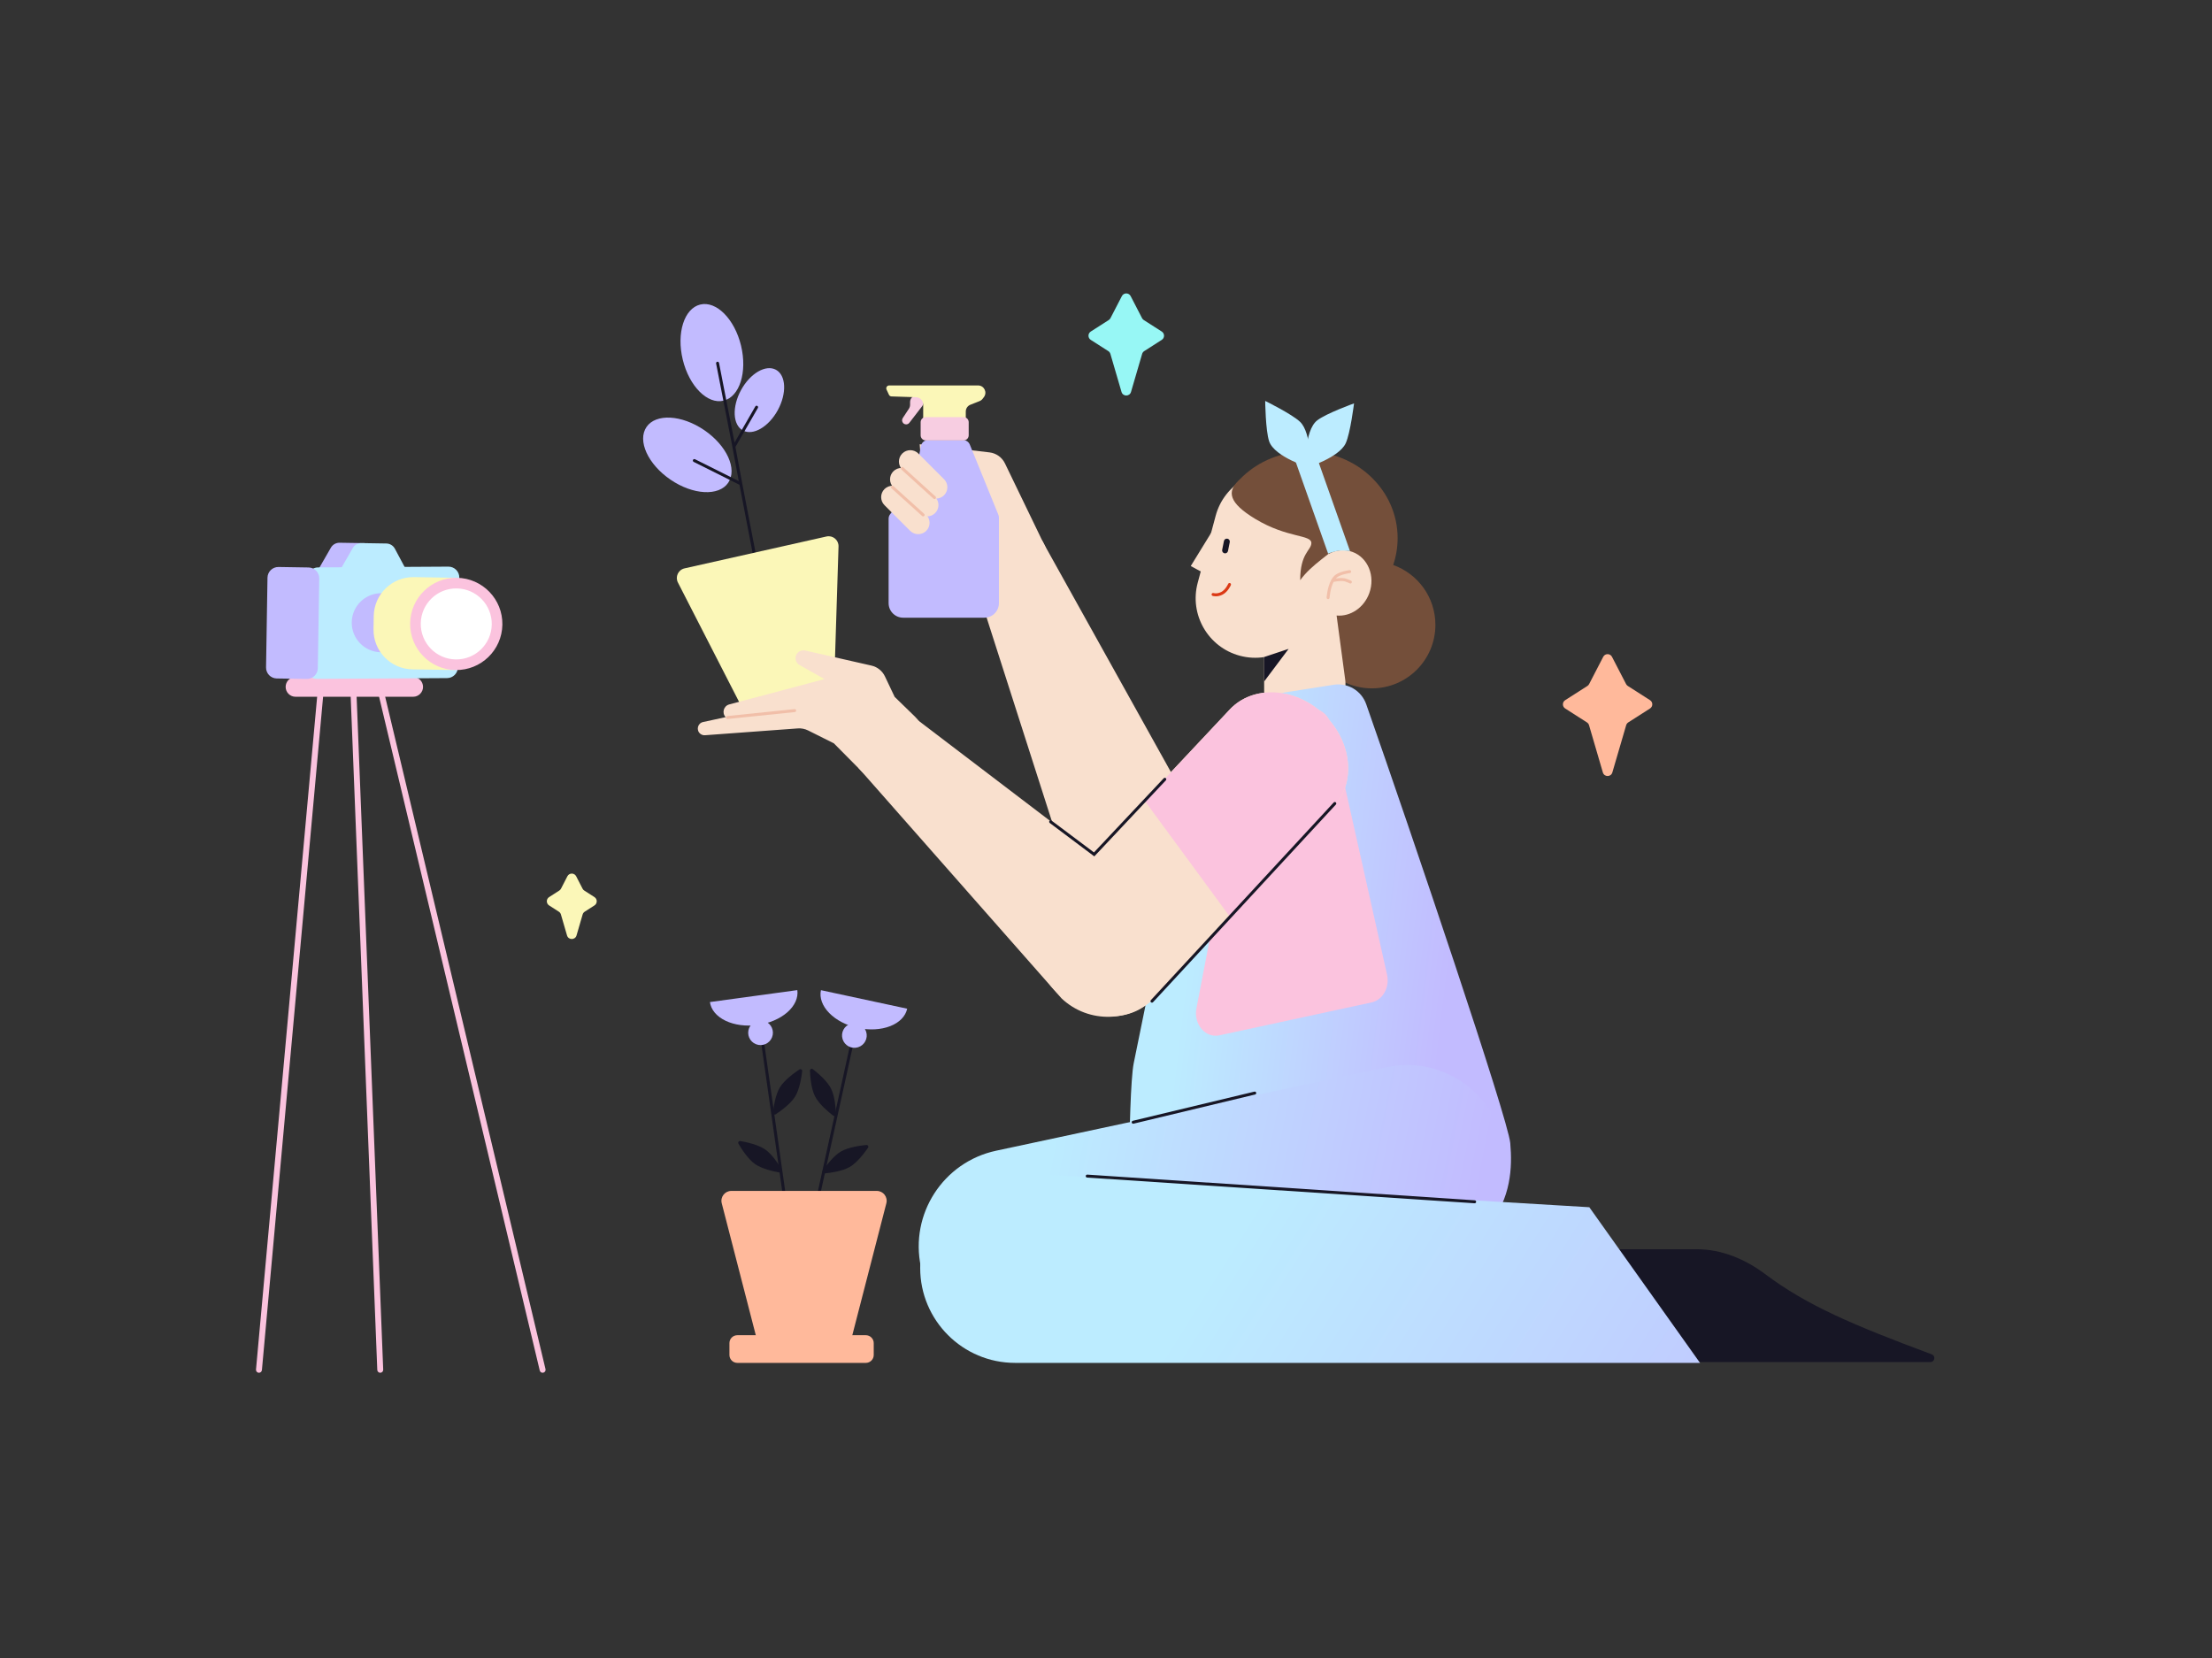 <svg width="2238" height="1678" viewBox="0 0 2238 1678" fill="none" xmlns="http://www.w3.org/2000/svg">
<rect x="0" y="0" width="2238" height="1678" fill="#333333" stroke="none"/>
<path fill-rule="evenodd" clip-rule="evenodd" d="M1409.56 571.662C1412.48 563.112 1414.05 553.985 1414.05 544.508C1414.05 496.064 1372.84 456.793 1322 456.793C1271.15 456.793 1229.94 496.064 1229.94 544.508C1229.94 592.952 1271.15 632.223 1322 632.223C1322.58 632.223 1323.15 632.218 1323.73 632.208C1323.73 632.213 1323.73 632.218 1323.73 632.223C1323.73 667.717 1352.51 696.49 1388 696.49C1423.49 696.49 1452.27 667.717 1452.27 632.223C1452.27 604.292 1434.45 580.522 1409.56 571.662Z" fill="#744F3A"/>
<path fill-rule="evenodd" clip-rule="evenodd" d="M1229.96 521.859C1238.57 489.723 1271.6 470.651 1303.74 479.262C1335.87 487.873 1354.94 520.906 1346.33 553.042L1344.35 560.445C1351.68 556.475 1360.26 555.483 1368.29 558.416C1384.06 564.179 1391.7 582.911 1385.36 600.255C1379.94 615.075 1366.07 624.086 1352.31 622.8L1361.09 688.279C1362.82 701.192 1354.75 713.399 1342.19 716.86L1311.98 725.183C1295.39 729.754 1279.01 717.272 1279.01 700.065V664.867C1271.03 666.082 1262.67 665.704 1254.37 663.481C1222.24 654.87 1203.17 621.837 1211.78 589.701L1229.96 521.859Z" fill="#F9E0CE"/>
<path fill-rule="evenodd" clip-rule="evenodd" d="M1367.02 578.193C1367.13 579.014 1366.54 579.764 1365.72 579.867L1365.72 579.867L1365.7 579.869L1365.63 579.878C1365.57 579.887 1365.47 579.9 1365.35 579.918C1365.1 579.954 1364.74 580.009 1364.3 580.087C1363.4 580.241 1362.16 580.482 1360.79 580.824C1357.98 581.523 1354.85 582.595 1352.9 584.087C1352.43 584.445 1351.98 584.862 1351.56 585.33C1351.8 585.293 1352.05 585.256 1352.31 585.221C1354.77 584.884 1358 584.639 1360.58 585.191C1361.95 585.484 1363.56 586.094 1364.77 586.599C1365.39 586.856 1365.93 587.097 1366.32 587.273C1366.51 587.361 1366.66 587.433 1366.77 587.484C1366.82 587.51 1366.87 587.53 1366.9 587.544L1366.93 587.56L1366.94 587.566L1366.94 587.566C1366.94 587.566 1366.94 587.566 1366.29 588.915L1366.94 587.566C1367.69 587.928 1368 588.826 1367.64 589.571C1367.27 590.316 1366.38 590.627 1365.63 590.265M1365.63 590.265L1365.62 590.261L1365.6 590.248C1365.57 590.237 1365.54 590.219 1365.49 590.196C1365.39 590.15 1365.25 590.083 1365.07 590C1364.71 589.835 1364.2 589.61 1363.62 589.368C1362.44 588.876 1361.04 588.357 1359.95 588.124C1357.92 587.689 1355.13 587.864 1352.72 588.193C1351.54 588.354 1350.5 588.545 1349.75 588.696C1349.55 588.737 1349.38 588.774 1349.22 588.807C1347.59 591.994 1346.58 595.835 1345.99 599.011C1345.67 600.683 1345.48 602.143 1345.36 603.183C1345.3 603.703 1345.26 604.116 1345.24 604.397C1345.22 604.537 1345.22 604.645 1345.21 604.716L1345.21 604.794L1345.2 604.813L1345.2 604.816C1345.15 605.643 1344.44 606.271 1343.61 606.219C1342.79 606.166 1342.16 605.454 1342.21 604.627L1343.57 604.713C1342.21 604.627 1342.21 604.628 1342.21 604.627L1342.21 604.623L1342.21 604.616L1342.21 604.59C1342.21 604.567 1342.22 604.536 1342.22 604.494C1342.23 604.412 1342.23 604.293 1342.25 604.14C1342.27 603.835 1342.32 603.394 1342.38 602.846C1342.5 601.749 1342.71 600.215 1343.04 598.456C1343.7 594.966 1344.86 590.477 1346.91 586.77C1347.99 584.818 1349.35 583.016 1351.08 581.701C1353.55 579.813 1357.2 578.627 1360.06 577.913C1361.52 577.549 1362.84 577.294 1363.79 577.13C1364.26 577.048 1364.65 576.989 1364.92 576.949C1365.05 576.93 1365.16 576.915 1365.23 576.905L1365.32 576.894L1365.34 576.891L1365.35 576.89C1365.35 576.89 1365.35 576.89 1365.53 578.378L1365.35 576.89C1366.17 576.787 1366.92 577.37 1367.02 578.193" fill="#F1BFA9"/>
<path fill-rule="evenodd" clip-rule="evenodd" d="M1241.86 545.04C1243.49 545.365 1244.54 546.945 1244.22 548.57L1242.43 557.483C1242.11 559.108 1240.53 560.161 1238.9 559.836C1237.28 559.512 1236.22 557.931 1236.55 556.306L1238.33 547.393C1238.66 545.769 1240.24 544.715 1241.86 545.04Z" fill="#171625"/>
<path fill-rule="evenodd" clip-rule="evenodd" d="M1244.57 590.029C1245.33 590.358 1245.68 591.241 1245.35 592.001L1244.02 591.427C1245.35 592.001 1245.35 592.001 1245.35 592.002L1245.35 592.003L1245.35 592.005L1245.34 592.011L1245.33 592.031C1245.33 592.047 1245.32 592.069 1245.3 592.096C1245.28 592.152 1245.24 592.23 1245.2 592.328C1245.1 592.525 1244.97 592.803 1244.79 593.142C1244.43 593.819 1243.9 594.748 1243.21 595.761C1241.84 597.759 1239.73 600.224 1236.93 601.655C1234.2 603.046 1231.72 603.383 1229.91 603.361C1229.01 603.35 1228.27 603.251 1227.74 603.15C1227.48 603.099 1227.27 603.048 1227.12 603.008C1227.05 602.988 1226.99 602.97 1226.94 602.956C1226.92 602.949 1226.9 602.943 1226.88 602.938L1226.86 602.932L1226.86 602.929L1226.85 602.928L1226.85 602.928C1226.85 602.927 1226.85 602.927 1227.33 601.507L1226.85 602.927C1226.07 602.661 1225.65 601.809 1225.91 601.025C1226.18 600.243 1227.02 599.824 1227.81 600.083L1227.82 600.087C1227.83 600.091 1227.86 600.1 1227.9 600.111C1227.99 600.134 1228.13 600.168 1228.31 600.204C1228.68 600.276 1229.24 600.353 1229.95 600.361C1231.35 600.378 1233.33 600.121 1235.56 598.982C1237.72 597.883 1239.48 595.892 1240.73 594.065C1241.35 593.166 1241.82 592.341 1242.13 591.742C1242.29 591.444 1242.41 591.203 1242.49 591.041C1242.53 590.96 1242.55 590.898 1242.57 590.859L1242.59 590.816L1242.59 590.809L1242.59 590.809C1242.92 590.049 1243.81 589.7 1244.57 590.029Z" fill="#DB3915"/>
<path d="M1204.75 572.733L1226.9 536.692L1219.95 580.984L1204.75 572.733Z" fill="#F9E0CE"/>
<path d="M1303.76 656.541L1279.01 664.791V689.542L1303.76 656.541Z" fill="#171625"/>
<path d="M1269.89 524.967C1243.49 508.987 1240.76 497.241 1253.82 485.886C1263.81 477.201 1309.4 464.609 1338.5 479.373C1358.27 489.409 1367.16 499.782 1367.16 499.782C1367.16 499.782 1358.04 544.942 1352.83 552.324C1347.61 559.706 1327.22 570.686 1315.48 587.063C1315.48 559.706 1326.42 557.014 1326.77 549.719C1327.21 540.6 1302.89 544.942 1269.89 524.967Z" fill="#744F3A"/>
<path d="M1343.71 560.14L1307.67 458.096C1307.67 458.096 1313.2 457.096 1316.78 456.793C1322.02 456.35 1330.25 456.793 1330.25 456.793L1365.85 557.535C1365.85 557.535 1359.55 556.802 1355.43 557.101C1350.56 557.454 1343.71 560.14 1343.71 560.14Z" fill="#BCECFF"/>
<path d="M1332.69 425.34C1341.77 418.284 1369.95 408.156 1369.95 408.156C1369.95 408.156 1366.26 438.201 1361.54 448.467C1354.69 463.348 1320.89 473.658 1320.89 473.658C1320.89 473.658 1319.24 435.792 1332.69 425.34Z" fill="#BCECFF"/>
<path d="M1284.06 446.507C1280.38 435.615 1280.07 405.669 1280.07 405.669C1280.07 405.669 1307.23 419.021 1315.38 426.856C1327.18 438.214 1325.82 473.527 1325.82 473.527C1325.82 473.527 1289.51 462.64 1284.06 446.507Z" fill="#BCECFF"/>
<path d="M1016.78 468.895L1054.5 547L1055.96 549.702C1065.32 567.026 1055.74 588.52 1036.6 593.133L1019.17 597.332C1003.66 601.07 987.936 592.011 983.388 576.716L980.5 567L962.5 529.5L935.5 518.5L930.5 449.5L1001.08 457.728C1007.88 458.52 1013.8 462.733 1016.78 468.895Z" fill="#F9E0CE"/>
<path d="M1199.94 808.598L1054.09 546.544L979.431 566.289L1074.23 862.146C1089.02 896.858 1129.15 913.011 1163.86 898.224C1198.57 883.437 1214.72 843.31 1199.94 808.598Z" fill="#F9E0CE"/>
<path d="M920.052 427.792L932.985 411.007C933.911 409.805 934.413 408.317 934.413 406.8C934.413 403.037 931.362 399.945 927.598 399.945C923.835 399.945 920.784 402.996 920.784 406.76V409.526C920.784 410.965 920.363 412.373 919.572 413.575L913.358 423.02C912.313 424.609 912.493 426.707 913.793 428.094C915.527 429.944 918.505 429.8 920.052 427.792Z" fill="#F7CDE1"/>
<path d="M926.917 401.923L901.966 401.109C900.856 401.073 899.861 400.416 899.391 399.41L896.957 394.193C896.045 392.239 897.471 390 899.627 390H989.591C995.675 390 999.136 396.957 995.467 401.81L994.224 403.454C993.409 404.532 992.313 405.365 991.057 405.862L981.798 409.522C978.987 410.633 977.14 413.35 977.14 416.373V424.255C977.14 428.324 973.841 431.622 969.773 431.622H941.411C937.342 431.622 934.044 428.324 934.044 424.255V409.286C934.044 405.311 930.89 402.052 926.917 401.923Z" fill="#FBF7B8"/>
<path d="M974.393 445.251H939.017C935.488 445.251 932.455 447.753 931.784 451.218L924.444 489.141C924.217 490.313 923.709 491.412 922.964 492.344L900.666 520.216C899.621 521.522 899.052 523.145 899.052 524.818V610.267C899.052 618.404 905.648 625 913.785 625H995.925C1004.06 625 1010.66 618.404 1010.66 610.267V523.674C1010.66 522.723 1010.47 521.781 1010.12 520.899L981.217 449.842C980.088 447.066 977.39 445.251 974.393 445.251Z" fill="#C2BBFF"/>
<path d="M931.466 427.202C931.466 424.354 933.775 422.045 936.623 422.045H974.93C977.778 422.045 980.087 424.354 980.087 427.202V440.462C980.087 443.31 977.778 445.619 974.93 445.619H936.623C933.775 445.619 931.466 443.31 931.466 440.462V427.202Z" fill="#F7CDE1"/>
<path fill-rule="evenodd" clip-rule="evenodd" d="M912.868 458.868C917.359 454.377 924.641 454.377 929.132 458.868L955.132 484.868C959.623 489.359 959.623 496.641 955.132 501.132C950.641 505.623 943.359 505.623 938.868 501.132L912.868 475.132C908.377 470.641 908.377 463.359 912.868 458.868Z" fill="#F9E0CE"/>
<path fill-rule="evenodd" clip-rule="evenodd" d="M903.868 476.868C908.359 472.377 915.641 472.377 920.132 476.868L946.132 502.868C950.623 507.359 950.623 514.641 946.132 519.132C941.641 523.623 934.359 523.623 929.868 519.132L903.868 493.132C899.377 488.641 899.377 481.359 903.868 476.868Z" fill="#F9E0CE"/>
<path fill-rule="evenodd" clip-rule="evenodd" d="M894.868 494.868C899.359 490.377 906.641 490.377 911.132 494.868L937.132 520.868C941.623 525.359 941.623 532.641 937.132 537.132C932.641 541.623 925.359 541.623 920.868 537.132L894.868 511.132C890.377 506.641 890.377 499.359 894.868 494.868Z" fill="#F9E0CE"/>
<path fill-rule="evenodd" clip-rule="evenodd" d="M911.889 472.992C912.446 472.378 913.395 472.333 914.008 472.889L946.508 502.389C947.122 502.946 947.167 503.895 946.611 504.508C946.054 505.122 945.105 505.167 944.492 504.611L911.992 475.111C911.378 474.554 911.333 473.605 911.889 472.992ZM901.887 491.995C902.442 491.38 903.391 491.332 904.005 491.887L935.005 519.887C935.62 520.442 935.668 521.391 935.113 522.005C934.558 522.62 933.609 522.668 932.995 522.113L901.995 494.113C901.38 493.558 901.332 492.609 901.887 491.995Z" fill="#F1BFA9"/>
<path d="M1349.34 692.868L1289.61 702.237C1248.36 708.708 1215.47 740.135 1207.13 781.054L1147 1076C1144 1091.17 1142.5 1147.5 1142.5 1186.5C1142.5 1245 1253.1 1332.28 1359.5 1311C1522 1278.5 1532.5 1206.5 1528 1156.5C1525.8 1132.11 1429.3 846.638 1382.26 712.504C1377.47 698.855 1363.63 690.626 1349.34 692.868Z" fill="url(#paint0_linear_56_59)"/>
<path d="M1322.31 717.815L1276.88 732C1269.72 734.234 1264.25 740.808 1262.66 749.068L1210.48 1020.37C1207.41 1036.31 1219.63 1050.63 1233.7 1047.59L1387.76 1014.25C1399.07 1011.8 1406.22 998.988 1403.37 986.279L1346.93 734.13C1344.17 721.805 1333.08 714.453 1322.31 717.815Z" fill="#FBC3DE"/>
<path d="M749.73 349.637C756.245 376.498 748.333 401.473 732.059 405.42C715.784 409.367 697.31 390.791 690.795 363.93C684.281 337.069 692.192 312.094 708.467 308.147C724.741 304.2 743.215 322.775 749.73 349.637Z" fill="#C2BBFF"/>
<path d="M712.523 435.213C735.352 450.795 746.206 474.639 736.765 488.47C727.325 502.302 701.165 500.883 678.336 485.301C655.506 469.72 644.653 445.876 654.093 432.044C663.534 418.213 689.693 419.632 712.523 435.213Z" fill="#C2BBFF"/>
<path d="M786.942 414.985C777.699 431.942 761.877 441.15 751.603 435.55C741.329 429.95 740.493 411.663 749.736 394.705C758.979 377.747 774.801 368.54 785.075 374.14C795.349 379.74 796.185 398.027 786.942 414.985Z" fill="#C2BBFF"/>
<path fill-rule="evenodd" clip-rule="evenodd" d="M725.712 366.028C726.525 365.869 727.313 366.4 727.472 367.213L743.202 447.77L764.199 411.253C764.612 410.534 765.529 410.287 766.247 410.7C766.965 411.113 767.213 412.03 766.8 412.748L744.075 452.269L750.972 489.217L750.974 489.225L774.472 611.217C774.629 612.03 774.097 612.816 773.283 612.973C772.47 613.13 771.683 612.597 771.526 611.784L748.166 490.511L701.829 467.342C701.088 466.971 700.787 466.07 701.158 465.329C701.528 464.588 702.429 464.288 703.17 464.659L747.471 486.809L741.027 452.288L741.025 452.276L724.527 367.788C724.368 366.975 724.899 366.187 725.712 366.028Z" fill="#171625"/>
<path d="M685.886 589.41C682.905 583.593 686.216 576.526 692.594 575.093L836.197 542.83C842.575 541.397 848.591 546.368 848.384 552.902L843.986 692.255C843.842 696.814 840.632 700.697 836.183 701.697L760.562 718.687C756.112 719.686 751.55 717.549 749.47 713.49L685.886 589.41Z" fill="#FBF7B8"/>
<path d="M905.175 705.118L925.743 725.11C942.944 741.829 940.928 770.013 921.522 784.113C906.078 795.333 884.757 793.603 871.325 780.039L843.675 752.118L817.598 739.08C814.376 737.469 810.779 736.758 807.187 737.022L713.273 743.927C711.601 744.05 709.942 743.549 708.619 742.519C704.082 738.99 705.727 731.769 711.345 730.555L734.175 725.618C730.117 721.335 732.12 714.271 737.821 712.754L834.175 687.118L808.95 672.878C805.605 670.99 804.088 666.981 805.344 663.352C806.671 659.52 810.669 657.3 814.623 658.199L881.707 673.464C887.686 674.824 892.71 678.852 895.338 684.391L905.175 705.118Z" fill="#F9E0CE"/>
<path fill-rule="evenodd" clip-rule="evenodd" d="M805.492 718.847C805.577 719.671 804.978 720.407 804.154 720.492L736.154 727.492C735.33 727.577 734.593 726.978 734.508 726.154C734.423 725.33 735.022 724.593 735.847 724.508L803.847 717.508C804.671 717.423 805.407 718.022 805.492 718.847Z" fill="#F1BFA9"/>
<path d="M1244.26 717.84C1267.57 693.076 1309.93 695.088 1338.89 722.334C1367.84 749.581 1372.42 791.744 1349.12 816.508L1166.05 1011.05C1142.75 1035.82 1100.38 1033.8 1071.43 1006.56C1042.47 979.312 1037.89 937.148 1061.2 912.384L1244.26 717.84Z" fill="#F9E0CE"/>
<path d="M1244.26 927.5L1349.12 816.508C1372.42 791.744 1367.84 749.581 1338.89 722.334C1309.93 695.088 1267.57 693.076 1244.26 717.84L1158 810L1244.26 927.5Z" fill="#FBC3DE"/>
<path d="M1167.78 910.806L929.176 729.118L868.675 777.118L1074.06 1010.22C1101.51 1036.11 1144.75 1034.83 1170.63 1007.38C1196.51 979.925 1195.24 936.687 1167.78 910.806Z" fill="#F9E0CE"/>
<path fill-rule="evenodd" clip-rule="evenodd" d="M1351.52 811.899C1352.13 812.461 1352.16 813.41 1351.6 814.019L1166.6 1014.02C1166.04 1014.63 1165.09 1014.66 1164.48 1014.1C1163.87 1013.54 1163.84 1012.59 1164.4 1011.98L1349.4 811.981C1349.96 811.373 1350.91 811.336 1351.52 811.899Z" fill="#171625"/>
<path fill-rule="evenodd" clip-rule="evenodd" d="M1179.53 787.407C1180.13 787.975 1180.16 788.924 1179.59 789.528L1107.17 866.505L1062.1 832.7C1061.44 832.203 1061.3 831.263 1061.8 830.6C1062.3 829.937 1063.24 829.803 1063.9 830.3L1106.83 862.495L1177.41 787.472C1177.98 786.869 1178.92 786.84 1179.53 787.407Z" fill="#171625"/>
<path d="M1655 1378.16L1571 1264H1716.7C1741.96 1264 1765.88 1274.1 1786.07 1289.27C1828.16 1320.9 1874.81 1340.69 1954.48 1370.37C1958.66 1371.93 1957.55 1378.16 1953.09 1378.16H1655Z" fill="#171625"/>
<path d="M931.722 1281.9C920.277 1228.4 954.365 1175.76 1007.86 1164.31L1402.87 1079.8C1456.37 1068.36 1509.01 1102.45 1520.46 1155.94C1531.9 1209.43 1497.81 1262.08 1444.32 1273.52L1049.3 1358.03C995.81 1369.48 943.167 1335.39 931.722 1281.9Z" fill="url(#paint1_linear_56_59)"/>
<path d="M931 1282.96C931 1227.66 977.578 1183.79 1032.78 1187.09L1608 1221.5L1720 1379H1027.04C973.999 1379 931 1336 931 1282.96Z" fill="url(#paint2_linear_56_59)"/>
<path fill-rule="evenodd" clip-rule="evenodd" d="M1098.5 1189.93C1098.54 1189.1 1099.24 1188.46 1100.07 1188.5L1492.07 1214.5C1492.9 1214.54 1493.54 1215.24 1493.5 1216.07C1493.46 1216.9 1492.76 1217.54 1491.93 1217.5L1099.93 1191.5C1099.1 1191.46 1098.46 1190.76 1098.5 1189.93Z" fill="#171625"/>
<path fill-rule="evenodd" clip-rule="evenodd" d="M1270.96 1105.65C1271.15 1106.46 1270.65 1107.27 1269.85 1107.46L1146.85 1136.96C1146.04 1137.15 1145.23 1136.66 1145.04 1135.85C1144.85 1135.04 1145.34 1134.23 1146.15 1134.04L1269.15 1104.54C1269.96 1104.35 1270.76 1104.84 1270.96 1105.65Z" fill="#171625"/>
<path fill-rule="evenodd" clip-rule="evenodd" d="M863.251 1049.84C862.442 1049.66 861.642 1050.17 861.464 1050.98L813.007 1271.21C812.829 1272.02 813.341 1272.82 814.15 1273C814.959 1273.18 815.759 1272.66 815.937 1271.86L864.394 1051.63C864.572 1050.82 864.06 1050.02 863.251 1049.84Z" fill="#171625"/>
<path d="M917.85 1020.62C916.207 1028.27 910.035 1034.62 900.691 1038.27C891.347 1041.92 879.596 1042.58 868.024 1040.09C856.451 1037.61 846.005 1032.19 838.984 1025.02C831.962 1017.86 828.94 1009.53 830.582 1001.88L917.85 1020.62Z" fill="#C2BBFF"/>
<path d="M852.489 1051.4C854.533 1058 861.536 1061.68 868.13 1059.64C874.724 1057.6 878.412 1050.59 876.367 1044C874.323 1037.4 867.32 1033.72 860.726 1035.76C854.133 1037.81 850.444 1044.81 852.489 1051.4Z" fill="#C2BBFF"/>
<path d="M822.438 1081.81C821.165 1080.82 819.41 1081.72 819.475 1083.33C819.727 1089.5 820.725 1101.79 824.66 1109.43C828.595 1117.08 838.01 1125.03 842.887 1128.82C844.16 1129.81 845.915 1128.91 845.85 1127.3C845.598 1121.12 844.6 1108.84 840.665 1101.2C836.73 1093.55 827.316 1085.6 822.438 1081.81Z" fill="#171625"/>
<path d="M876.519 1158.51C878.124 1158.36 879.124 1160.06 878.208 1161.38C874.694 1166.47 867.284 1176.31 859.871 1180.67C852.458 1185.03 840.251 1186.71 834.101 1187.31C832.497 1187.46 831.496 1185.76 832.413 1184.44C835.926 1179.35 843.337 1169.51 850.75 1165.15C858.163 1160.79 870.37 1159.11 876.519 1158.51Z" fill="#171625"/>
<path fill-rule="evenodd" clip-rule="evenodd" d="M770.505 1047.17C771.326 1047.06 772.085 1047.63 772.201 1048.45L803.864 1271.71C803.98 1272.53 803.409 1273.29 802.589 1273.4C801.769 1273.52 801.01 1272.95 800.893 1272.13L769.231 1048.87C769.115 1048.05 769.685 1047.29 770.505 1047.17Z" fill="#171625"/>
<path d="M718.272 1013.9C719.331 1021.66 725.006 1028.45 734.047 1032.8C743.088 1037.15 754.756 1038.69 766.483 1037.09C778.21 1035.49 789.036 1030.87 796.58 1024.26C804.123 1017.65 807.766 1009.58 806.707 1001.82L718.272 1013.9Z" fill="#C2BBFF"/>
<path d="M781.118 1049.54C778.581 1055.96 771.319 1059.11 764.899 1056.57C758.478 1054.04 755.33 1046.78 757.867 1040.35C760.405 1033.93 767.666 1030.79 774.087 1033.32C780.507 1035.86 783.655 1043.12 781.118 1049.54Z" fill="#C2BBFF"/>
<path d="M808.784 1082.13C810.128 1081.24 811.81 1082.28 811.623 1083.88C810.905 1090.01 808.981 1102.19 804.479 1109.51C799.977 1116.84 789.988 1124.05 784.837 1127.47C783.494 1128.36 781.812 1127.32 781.999 1125.72C782.716 1119.59 784.641 1107.41 789.143 1100.09C793.645 1092.76 803.633 1085.55 808.784 1082.13Z" fill="#171625"/>
<path d="M749.057 1154.53C747.469 1154.25 746.343 1155.87 747.156 1157.27C750.275 1162.6 756.92 1172.98 763.982 1177.88C771.045 1182.79 783.089 1185.39 789.176 1186.45C790.764 1186.73 791.89 1185.11 791.077 1183.72C787.958 1178.38 781.313 1168 774.251 1163.1C767.188 1158.19 755.144 1155.59 749.057 1154.53Z" fill="#171625"/>
<path d="M730.226 1217.5C728.592 1211.17 733.372 1205 739.909 1205H887.092C893.629 1205 898.408 1211.17 896.775 1217.5L861.936 1352.5C860.796 1356.91 856.814 1360 852.253 1360H774.747C770.187 1360 766.204 1356.91 765.064 1352.5L730.226 1217.5Z" fill="#FFB99B"/>
<path d="M738 1359C738 1354.58 741.582 1351 746 1351H876C880.418 1351 884 1354.58 884 1359V1371C884 1375.42 880.418 1379 876 1379H746C741.582 1379 738 1375.42 738 1371V1359Z" fill="#FFB99B"/>
<path d="M289 695C289 689.478 293.477 685 299 685H418C423.523 685 428 689.478 428 695C428 700.523 423.523 705 418 705H299C293.477 705 289 700.523 289 695Z" fill="#FBC3DE"/>
<path d="M334.768 554.171C336.581 551.021 339.961 549.102 343.595 549.16L368.706 549.562C372.34 549.621 375.657 551.647 377.368 554.854L390.095 578.708C393.682 585.432 388.732 593.536 381.112 593.414L329.79 592.592C322.171 592.47 317.482 584.211 321.283 577.606L334.768 554.171Z" fill="#C2BBFF"/>
<path d="M356.924 554.526C358.737 551.375 362.117 549.457 365.752 549.515L390.862 549.917C394.497 549.975 397.813 552.002 399.524 555.209L412.252 579.063C415.839 585.787 410.888 593.891 403.268 593.769L351.947 592.947C344.327 592.825 339.639 584.566 343.439 577.961L356.924 554.526Z" fill="#BCECFF"/>
<path d="M310.92 584.921C311.016 578.94 315.873 574.132 321.855 574.098L453.658 573.332C459.827 573.296 464.819 578.339 464.72 584.508L463.266 675.303C463.17 681.284 458.313 686.092 452.331 686.127L320.528 686.893C314.359 686.929 309.366 681.885 309.465 675.717L310.92 584.921Z" fill="#BCECFF"/>
<path d="M270.632 584.513C270.729 578.438 275.732 573.593 281.807 573.69L312.18 574.177C318.254 574.274 323.1 579.277 323.002 585.352L321.548 676.153C321.45 682.227 316.447 687.072 310.373 686.975L280 686.488C273.925 686.391 269.08 681.388 269.177 675.314L270.632 584.513Z" fill="#C2BBFF"/>
<path d="M415.628 630.569C415.364 647.07 401.773 660.233 385.271 659.968C368.77 659.704 355.608 646.113 355.872 629.612C356.136 613.111 369.728 599.948 386.229 600.212C402.73 600.477 415.893 614.068 415.628 630.569Z" fill="#C2BBFF"/>
<path d="M378.136 623.298C378.49 601.209 396.683 583.59 418.772 583.944L461.361 584.626L459.866 677.953L417.276 677.271C395.188 676.917 377.568 658.724 377.922 636.635L378.136 623.298Z" fill="#FBF7B8"/>
<path d="M508.283 632.053C507.87 657.825 486.644 678.382 460.872 677.969C435.101 677.556 414.543 656.33 414.956 630.558C415.369 604.787 436.596 584.229 462.367 584.642C488.139 585.055 508.696 606.282 508.283 632.053Z" fill="#FBC3DE"/>
<path d="M497.542 631.881C497.224 651.72 480.884 667.544 461.045 667.227C441.207 666.909 425.382 650.569 425.7 630.73C426.018 610.892 442.358 595.067 462.196 595.385C482.035 595.703 497.859 612.043 497.542 631.881Z" fill="white"/>
<path fill-rule="evenodd" clip-rule="evenodd" d="M321.87 694H387.083L551.918 1385.3C552.303 1386.92 551.308 1388.53 549.696 1388.92C548.084 1389.3 546.466 1388.31 546.082 1386.7L382.345 700H360.621L387.712 1385.88C387.777 1387.54 386.488 1388.93 384.832 1389C383.177 1389.06 381.782 1387.77 381.716 1386.12L354.616 700H327.349L264.988 1386.27C264.838 1387.92 263.379 1389.14 261.729 1388.99C260.079 1388.84 258.863 1387.38 259.013 1385.73L321.87 694Z" fill="#FBC3DE"/>
<path d="M1135.06 299.594C1136.92 295.988 1142.08 295.988 1143.94 299.594L1155.47 321.895C1155.87 322.676 1156.47 323.336 1157.21 323.81L1175.42 335.466C1178.49 337.433 1178.49 341.921 1175.42 343.888L1157.66 355.257C1156.65 355.908 1155.9 356.906 1155.56 358.065L1144.3 396.583C1142.9 401.379 1136.1 401.379 1134.7 396.583L1123.44 358.065C1123.1 356.906 1122.36 355.908 1121.34 355.257L1103.58 343.888C1100.51 341.921 1100.51 337.433 1103.58 335.466L1121.79 323.81C1122.53 323.336 1123.13 322.676 1123.53 321.895L1135.06 299.594Z" fill="#97F7F5"/>
<path d="M574.055 886.633C575.916 883.018 581.084 883.018 582.945 886.633L589.397 899.163C589.799 899.944 590.4 900.606 591.14 901.081L601.453 907.708C604.516 909.676 604.516 914.153 601.453 916.121L591.586 922.461C590.57 923.114 589.825 924.111 589.488 925.27L583.3 946.516C581.902 951.319 575.098 951.319 573.699 946.516L567.512 925.27C567.174 924.111 566.429 923.114 565.414 922.461L555.546 916.121C552.483 914.153 552.483 909.676 555.546 907.708L565.86 901.081C566.599 900.606 567.2 899.944 567.602 899.163L574.055 886.633Z" fill="#FBF7B8"/>
<path d="M1622.06 664.587C1623.92 660.983 1629.08 660.983 1630.94 664.587L1645.2 692.155C1645.6 692.935 1646.21 693.596 1646.95 694.07L1669.42 708.445C1672.49 710.411 1672.49 714.902 1669.42 716.868L1647.39 730.957C1646.38 731.608 1645.63 732.605 1645.29 733.765L1631.3 781.594C1629.9 786.389 1623.1 786.389 1621.7 781.594L1607.71 733.765C1607.37 732.605 1606.62 731.608 1605.61 730.957L1583.58 716.868C1580.51 714.902 1580.51 710.411 1583.58 708.445L1606.05 694.07C1606.79 693.596 1607.4 692.935 1607.8 692.155L1622.06 664.587Z" fill="#FFB99B"/>
<defs>
<linearGradient id="paint0_linear_56_59" x1="1211.5" y1="884" x2="1474.5" y2="915.884" gradientUnits="userSpaceOnUse">
<stop stop-color="#BCECFF"/>
<stop offset="1" stop-color="#C2BBFF"/>
</linearGradient>
<linearGradient id="paint1_linear_56_59" x1="875.384" y1="1213.74" x2="1472.15" y2="1332.92" gradientUnits="userSpaceOnUse">
<stop offset="0.286" stop-color="#BCECFF"/>
<stop offset="1" stop-color="#C2BBFF"/>
</linearGradient>
<linearGradient id="paint2_linear_56_59" x1="1193" y1="1339" x2="1807.01" y2="1724.69" gradientUnits="userSpaceOnUse">
<stop stop-color="#BCECFF"/>
<stop offset="1" stop-color="#C2BBFF"/>
</linearGradient>
</defs>
</svg>
